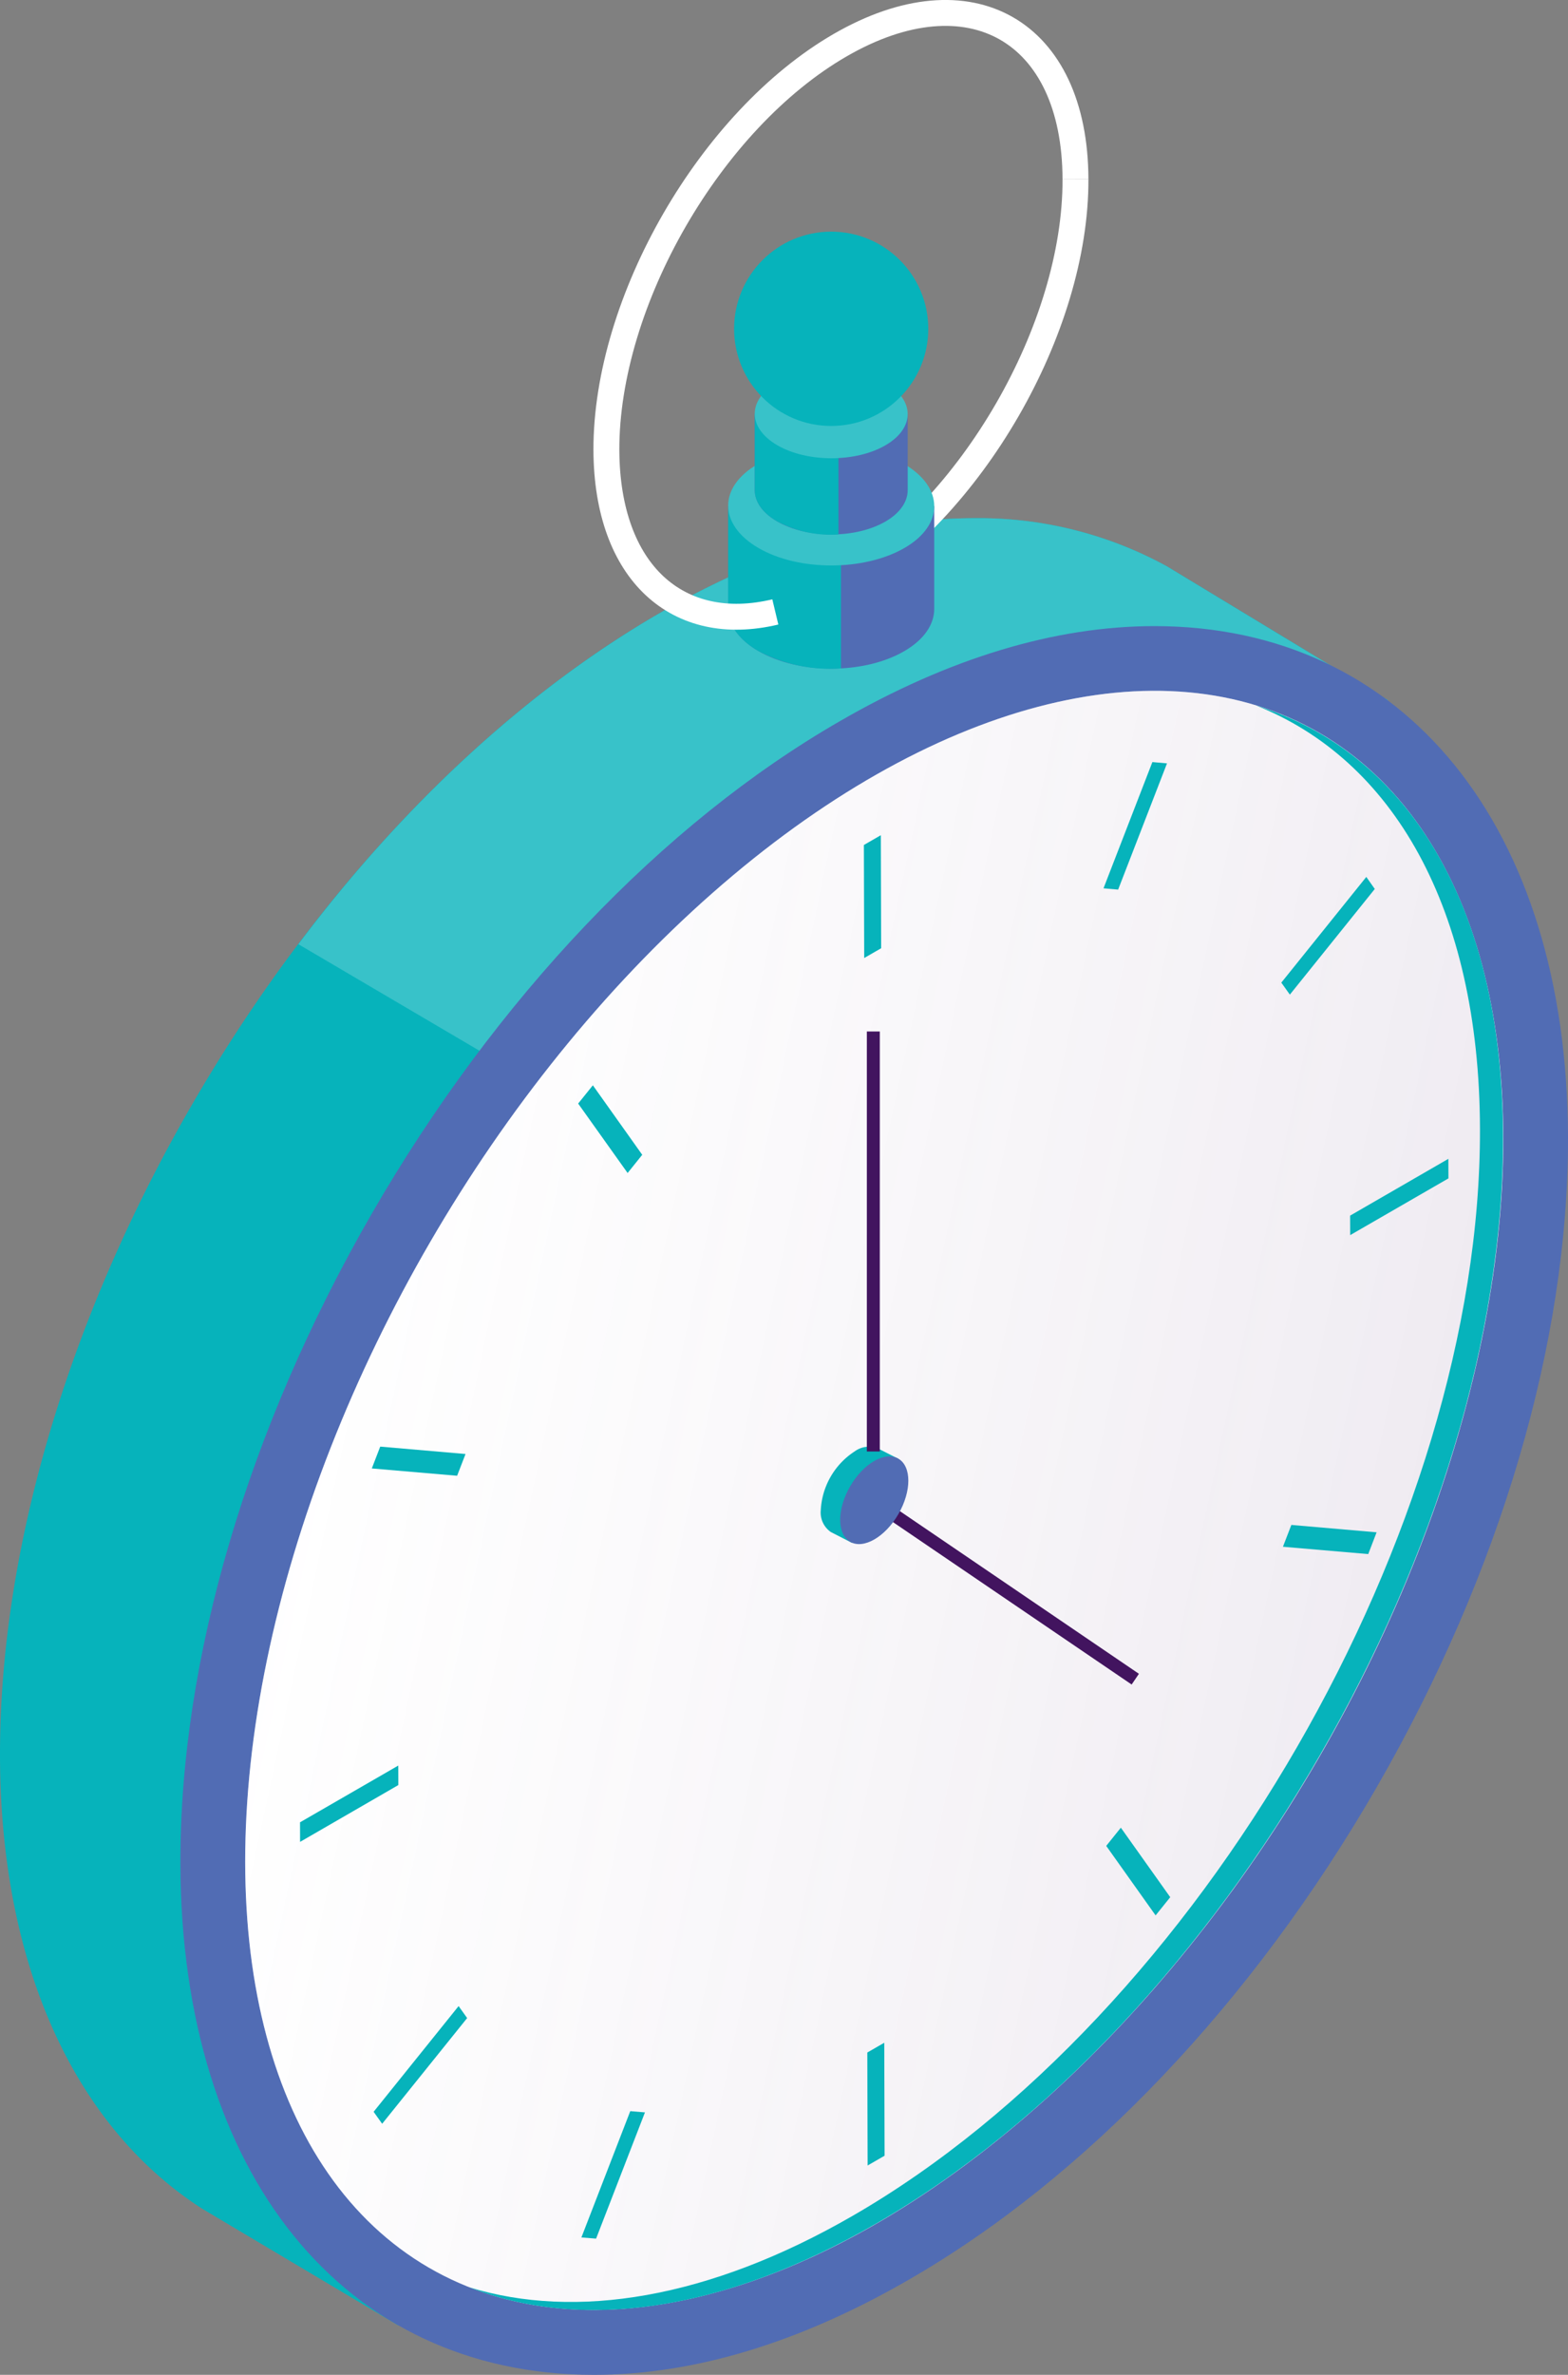 <svg id="Layer_1" data-name="Layer 1" xmlns="http://www.w3.org/2000/svg" xmlns:xlink="http://www.w3.org/1999/xlink" width="242.24" height="366.63" viewBox="0 0 242.24 366.63">
  <rect x="0" y="0" width="242.24" height="366.63" fill="#808080" stroke="none"/>
  <defs>
    <linearGradient id="linear-gradient" x1="44.64" y1="155.77" x2="799.48" y2="-6.08" gradientTransform="matrix(0.5, 0.86, 0.86, -0.5, -50.72, 183.36)" gradientUnits="userSpaceOnUse">
      <stop offset="0" stop-color="#fff" stop-opacity="0.25"/>
      <stop offset="1" stop-color="#42145f" stop-opacity="0.75"/>
    </linearGradient>
  </defs>
  <title>pocket_watch</title>
  <g id="Layer_4" data-name="Layer 4">
    <path d="M214.37,108.06,180.29,87.44h0A60.4,60.4,0,0,0,150.48,80c-15.39,0-31.75,4.94-48.61,14.68-27.46,15.85-53.13,42.85-72.29,76S-.09,239.61,0,271.18C.09,303.72,11.7,328.45,31.26,341l30.28,18L142.3,226.4l-29.8,109c27.46-15.85,53.13-42.86,72.29-76S214.46,190.54,214.37,159c0-14.89-2.5-28.13-7-39.32Z" transform="translate(0 0)" style="fill: #06b3bb"/>
    <path d="M180.29,87.44h0A60.4,60.4,0,0,0,150.48,80c-15.39,0-31.75,4.94-48.61,14.68C81.69,106.36,62.47,124,46.1,145.77l28,16.46,133.9-41c-.21-.53-.39-1.09-.6-1.61l7-11.52Z" transform="translate(0 0)" style="fill: #38c2c9"/>
    <path d="M91.77,366.63c-38.68,0-63.76-31-63.9-78.87-.09-31.56,10.42-67.23,29.58-100.42s44.84-60.19,72.29-76C146.6,101.6,163,96.66,178.35,96.66c38.67,0,63.75,31,63.89,78.87.09,31.57-10.42,67.23-29.58,100.43s-44.83,60.19-72.29,76C123.51,361.69,107.16,366.63,91.77,366.63Z" transform="translate(0 0)" style="fill: #516cb4"/>
    <ellipse cx="135.06" cy="231.62" rx="136.99" ry="79.35" transform="translate(-133.06 232.03) rotate(-59.84)" style="fill: #fff"/>
    <ellipse cx="135.06" cy="231.62" rx="136.99" ry="79.35" transform="translate(-133.06 232.03) rotate(-59.84)" style="fill: url(#linear-gradient)"/>
    <path d="M194,108.9c21.1,8.33,34.55,31.2,34.64,65.37.18,61.68-43.19,136.79-96.86,167.78-22.3,12.88-42.86,16.1-59.3,11.06,17,6.71,38.92,4,62.85-9.81,53.68-31,97-106.1,96.87-167.78C232.14,139.46,217.17,116,194,108.9Z" transform="translate(0 0)" style="fill: #06b3bb"/>
    <polygon points="136.61 315.36 136.66 332.8 134.04 334.31 133.99 316.87 136.61 315.36" style="fill: #06b3bb"/>
    <g>
      <polygon points="173.16 282.16 180.79 292.89 178.53 295.7 170.9 284.97 173.16 282.16" style="fill: #06b3bb"/>
      <polygon points="178.03 117.65 180.29 117.85 172.74 137.34 170.48 137.14 178.03 117.65" style="fill: #06b3bb"/>
      <polygon points="136.08 128.94 136.13 146.39 133.51 147.9 133.46 130.45 136.08 128.94" style="fill: #06b3bb"/>
      <polygon points="223.76 178.9 223.77 181.92 208.59 190.68 208.58 187.67 223.76 178.9" style="fill: #06b3bb"/>
      <polygon points="97.37 325.92 99.64 326.11 92.09 345.6 89.82 345.42 97.37 325.92" style="fill: #06b3bb"/>
      <polygon points="70.85 309.7 72.17 311.55 59.04 327.87 57.72 326.02 70.85 309.7" style="fill: #06b3bb"/>
      <polygon points="61.53 272.57 61.54 275.58 46.36 284.35 46.35 281.33 61.53 272.57" style="fill: #06b3bb"/>
      <polygon points="58.74 223.33 71.92 224.47 70.62 227.83 57.44 226.7 58.74 223.33" style="fill: #06b3bb"/>
      <polygon points="91.59 167.55 99.22 178.28 96.96 181.09 89.32 170.37 91.59 167.55" style="fill: #06b3bb"/>
    </g>
    <polygon points="211.08 135.38 212.39 137.24 199.27 153.55 197.95 151.7 211.08 135.38" style="fill: #06b3bb"/>
    <polygon points="199.5 235.42 212.67 236.56 211.38 239.92 198.2 238.79 199.5 235.42" style="fill: #06b3bb"/>
    <line id="minuteHand" x1="134.8" y1="231.63" x2="175.39" y2="259.23" style="fill: none;stroke: #42145f;stroke-miterlimit: 10;stroke-width: 2px"/>
    <path d="M128.36,236.52a3.66,3.66,0,0,1-1.56-3.38,11.52,11.52,0,0,1,5.25-9.08,3.69,3.69,0,0,1,3.72-.38l3,1.52-7.13,13Z" transform="translate(0 0)" style="fill: #06b3bb"/>
    <line id="hourHand" x1="134.92" y1="224.08" x2="134.92" y2="159.24" style="fill: none;stroke: #42145f;stroke-miterlimit: 10;stroke-width: 2px"/>
    <ellipse cx="135.06" cy="231.61" rx="7.42" ry="4.3" transform="translate(-133.05 232.02) rotate(-59.84)" style="fill: #516cb4"/>
    <path d="M166.15,27.69c.07,23-16.1,51-36.12,62.55" transform="translate(0 0)" style="fill: none;stroke: #fff;stroke-miterlimit: 10;stroke-width: 4px"/>
    <path d="M144.33,94c0,2.36-1.52,4.72-4.62,6.52-6.2,3.61-16.29,3.61-22.52,0-3.12-1.8-4.69-4.16-4.7-6.53V78.13h31.84Z" transform="translate(0 0)" style="fill: #516cb4"/>
    <path d="M129.92,78.13H112.49V94c0,2.37,1.58,4.73,4.7,6.53a23.73,23.73,0,0,0,12.73,2.66Z" transform="translate(0 0)" style="fill: #06b3bb"/>
    <path d="M139.64,71.61c6.23,3.6,6.26,9.44.07,13s-16.29,3.61-22.52,0-6.27-9.45-.07-13S133.4,68,139.64,71.61Z" transform="translate(0 0)" style="fill: #38c2c9"/>
    <path d="M140.23,75.67c0,1.75-1.14,3.51-3.43,4.84-4.6,2.67-12.09,2.67-16.71,0-2.32-1.33-3.48-3.08-3.49-4.84V63.9h23.63Z" transform="translate(0 0)" style="fill: #516cb4"/>
    <path d="M129.53,63.9H116.6V75.67c0,1.76,1.17,3.51,3.49,4.84a17.6,17.6,0,0,0,9.44,2Z" transform="translate(0 0)" style="fill: #06b3bb"/>
    <path d="M136.74,59.07c4.63,2.67,4.65,7,.06,9.67s-12.09,2.68-16.71,0-4.66-7-.06-9.69S132.11,56.39,136.74,59.07Z" transform="translate(0 0)" style="fill: #38c2c9"/>
    <circle cx="128.41" cy="50.76" r="15" style="fill: #06b3bb"/>
    <path d="M119.78,94.47c-15,3.59-26-6-26.1-24.94-.07-23,16.11-51,36.12-62.56s36.29-2.28,36.35,20.72" transform="translate(0 0)" style="fill: none;stroke: #fff;stroke-miterlimit: 10;stroke-width: 4px"/>
  </g>
</svg>
